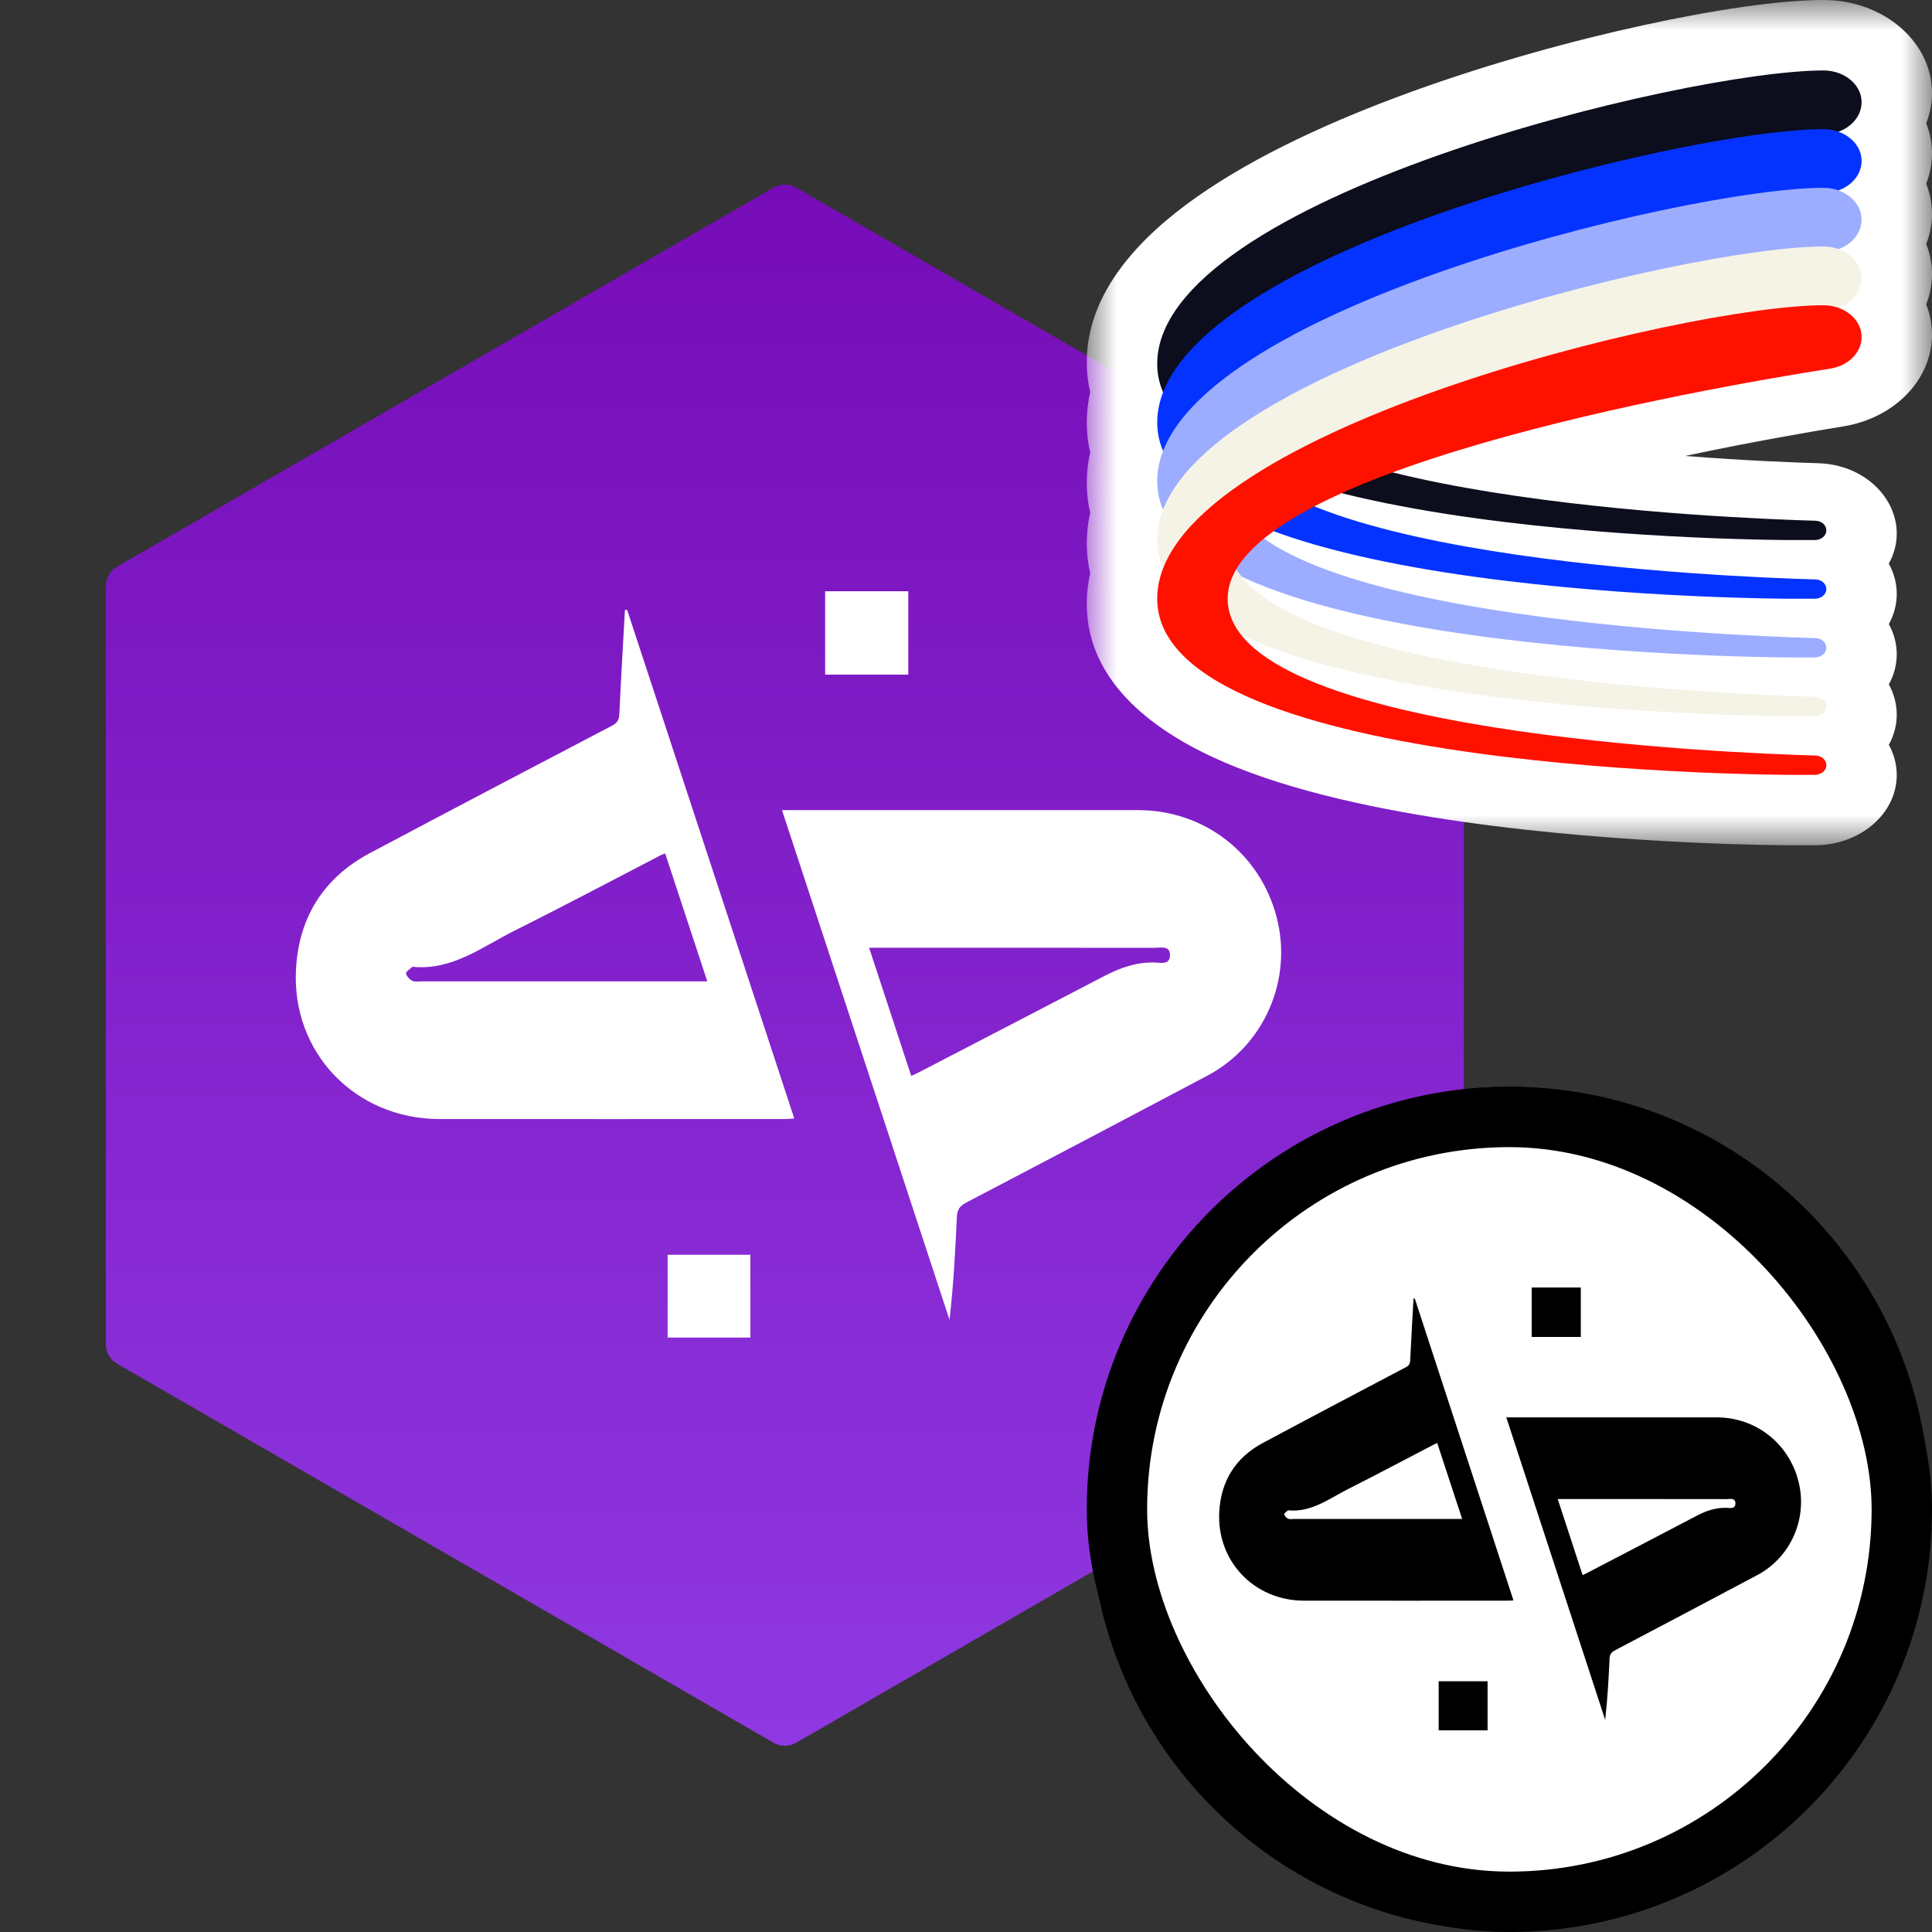 <svg width="32" height="32" viewBox="0 0 32 32" fill="none" xmlns="http://www.w3.org/2000/svg">
<rect x="0" y="0" width="32" height="32" fill="#333333" stroke="none"/>
<path d="M12.812 3.108C12.928 3.041 13.071 3.041 13.188 3.108L24.059 9.385C24.175 9.452 24.247 9.576 24.247 9.71V22.263C24.247 22.398 24.175 22.521 24.059 22.588L13.188 28.865C13.071 28.932 12.928 28.932 12.812 28.865L1.941 22.588C1.824 22.521 1.753 22.398 1.753 22.263V9.71C1.753 9.576 1.824 9.452 1.941 9.385L12.812 3.108Z" fill="url(#paint0_linear_533_216413)"/>
<path d="M10.387 10.1C11.308 12.905 12.23 15.709 13.156 18.526C13.09 18.53 13.043 18.535 12.996 18.535C11.09 18.535 9.183 18.537 7.277 18.535C5.884 18.532 4.824 17.433 4.903 16.047C4.951 15.194 5.359 14.54 6.121 14.133C7.457 13.422 8.797 12.722 10.138 12.019C10.221 11.975 10.255 11.924 10.258 11.829C10.284 11.254 10.32 10.678 10.351 10.103C10.363 10.103 10.375 10.103 10.386 10.103L10.387 10.1ZM11.715 16.254C11.479 15.536 11.249 14.838 11.017 14.135C10.981 14.149 10.961 14.156 10.942 14.166C10.137 14.583 9.335 15.009 8.523 15.414C7.988 15.682 7.494 16.074 6.841 16.014C6.836 16.014 6.828 16.014 6.826 16.016C6.789 16.052 6.721 16.095 6.725 16.123C6.734 16.17 6.784 16.223 6.83 16.246C6.876 16.267 6.938 16.254 6.994 16.254H11.715Z" fill="white"/>
<path d="M12.951 13.418H13.163C15.059 13.418 16.954 13.418 18.85 13.418C19.944 13.418 20.867 14.131 21.144 15.187C21.416 16.227 20.941 17.32 19.99 17.821C18.663 18.523 17.333 19.223 16.003 19.919C15.895 19.975 15.852 20.04 15.848 20.16C15.824 20.725 15.792 21.289 15.727 21.861C14.805 19.057 13.883 16.252 12.952 13.418H12.951ZM14.395 15.697C14.633 16.421 14.862 17.117 15.093 17.821C15.152 17.793 15.191 17.775 15.229 17.756C16.254 17.224 17.28 16.694 18.303 16.16C18.562 16.026 18.826 15.935 19.122 15.942C19.223 15.944 19.377 15.986 19.379 15.822C19.381 15.656 19.227 15.699 19.124 15.699C17.616 15.697 16.107 15.698 14.599 15.698H14.395V15.697Z" fill="white"/>
<path d="M13.667 11.174V9.793H15.044V11.174H13.667Z" fill="white"/>
<path d="M11.058 22.154V20.783H12.429V22.154H11.058Z" fill="white"/>
<g clip-path="url(#clip0_533_216413)">
<rect x="18.5" y="18.5" width="13" height="13" rx="6.5" fill="white" stroke="black"/>
<path d="M31.966 24.997C31.975 28.846 28.846 32.02 24.948 31.989C21.153 31.958 18.009 28.845 18.05 24.914C18.091 21.056 21.244 17.931 25.138 18.001C28.946 18.069 31.977 21.203 31.966 24.997ZM25.007 31.375C28.507 31.365 31.303 28.554 31.354 25.097C31.407 21.493 28.531 18.673 25.118 18.617C21.581 18.559 18.697 21.417 18.663 24.929C18.628 28.445 21.445 31.364 25.007 31.375Z" fill="black"/>
<path d="M23.433 21.507C23.977 23.172 24.521 24.835 25.068 26.508C25.029 26.51 25.001 26.512 24.974 26.512C23.848 26.512 22.723 26.514 21.597 26.512C20.774 26.511 20.148 25.858 20.195 25.036C20.224 24.53 20.464 24.142 20.915 23.901C21.703 23.478 22.495 23.063 23.286 22.645C23.335 22.619 23.355 22.59 23.357 22.533C23.373 22.192 23.394 21.85 23.412 21.509C23.419 21.509 23.426 21.509 23.432 21.509L23.433 21.507ZM24.218 25.159C24.078 24.733 23.942 24.318 23.805 23.901C23.784 23.91 23.772 23.914 23.761 23.92C23.285 24.167 22.812 24.42 22.333 24.661C22.017 24.82 21.725 25.052 21.339 25.016C21.337 25.016 21.332 25.016 21.33 25.018C21.308 25.039 21.268 25.064 21.271 25.081C21.276 25.109 21.306 25.141 21.333 25.154C21.36 25.167 21.396 25.159 21.43 25.159H24.218Z" fill="black"/>
<path d="M24.948 23.476H25.073C26.193 23.476 27.312 23.476 28.431 23.476C29.077 23.476 29.622 23.899 29.786 24.526C29.947 25.143 29.666 25.791 29.105 26.089C28.321 26.505 27.536 26.921 26.75 27.334C26.687 27.367 26.661 27.405 26.659 27.477C26.644 27.812 26.625 28.147 26.587 28.487C26.043 26.822 25.498 25.158 24.949 23.476H24.948ZM25.801 24.828C25.942 25.258 26.077 25.671 26.213 26.089C26.248 26.072 26.271 26.061 26.293 26.05C26.898 25.735 27.504 25.42 28.108 25.103C28.261 25.023 28.417 24.97 28.592 24.974C28.652 24.975 28.742 25 28.744 24.902C28.745 24.804 28.654 24.83 28.593 24.83C27.703 24.828 26.812 24.829 25.921 24.829H25.801V24.828Z" fill="black"/>
<path d="M25.37 22.144V21.325H26.183V22.144H25.37Z" fill="black"/>
<path d="M23.829 28.66V27.847H24.639V28.66H23.829Z" fill="black"/>
</g>
<mask id="mask0_533_216413" style="mask-type:luminance" maskUnits="userSpaceOnUse" x="18" y="0" width="14" height="14">
<path d="M32 0H18V14H32V0Z" fill="white"/>
</mask>
<g mask="url(#mask0_533_216413)">
<path fill-rule="evenodd" clip-rule="evenodd" d="M30.202 8.69395e-10C29.481 -1.37073e-05 28.391 0.162 27.226 0.416C26.035 0.675 24.67 1.051 23.372 1.522C22.086 1.989 20.808 2.57 19.831 3.256C18.888 3.917 18 4.838 18 6C18 6.173 18.02 6.338 18.057 6.494C18.02 6.657 18 6.826 18 7C18 7.173 18.02 7.338 18.057 7.494C18.02 7.657 18 7.826 18 8C18 8.173 18.02 8.338 18.057 8.494C18.02 8.657 18 8.826 18 9C18 9.173 18.02 9.338 18.057 9.494C18.02 9.657 18 9.826 18 10C18 11.34 19.19 12.159 20.285 12.629C21.426 13.118 22.875 13.418 24.225 13.611C25.594 13.807 26.952 13.903 27.961 13.952C28.467 13.976 28.89 13.988 29.187 13.994C29.333 13.997 29.574 13.999 29.661 14L29.667 14H30.059C30.808 14 31.416 13.479 31.416 12.836C31.416 12.662 31.37 12.491 31.285 12.336C31.369 12.185 31.416 12.015 31.416 11.836C31.416 11.662 31.37 11.491 31.285 11.336C31.369 11.185 31.416 11.015 31.416 10.836C31.416 10.662 31.37 10.491 31.285 10.336C31.369 10.185 31.416 10.015 31.416 9.836C31.416 9.661 31.37 9.49 31.284 9.335C31.369 9.184 31.416 9.015 31.416 8.836C31.416 8.243 30.881 7.694 30.108 7.672C29.759 7.662 28.933 7.632 27.911 7.552C29.009 7.319 29.967 7.154 30.527 7.063C31.382 6.925 32 6.287 32 5.541C32 5.367 31.966 5.199 31.904 5.042C31.966 4.884 32 4.716 32 4.541C32 4.367 31.966 4.199 31.904 4.042C31.966 3.884 32 3.716 32 3.541C32 3.367 31.966 3.199 31.904 3.042C31.966 2.884 32 2.716 32 2.541C32 2.367 31.966 2.199 31.904 2.042C31.966 1.884 32 1.716 32 1.541C32 0.69 31.195 1.69891e-05 30.202 8.69395e-10Z" fill="white"/>
<path d="M30.202 1.167C30.551 1.167 30.834 1.402 30.834 1.693C30.834 1.95 30.615 2.17 30.312 2.217C28.192 2.55 20.334 3.925 20.334 6.028C20.334 8.264 28.723 8.587 30.069 8.625C30.173 8.628 30.25 8.699 30.25 8.785C30.25 8.873 30.164 8.945 30.059 8.945H29.958H29.667C29.667 8.945 19.167 8.945 19.167 6.028C19.167 3.288 27.917 1.167 30.202 1.167Z" fill="#0C0D1D"/>
<path d="M30.202 2.139C30.551 2.139 30.834 2.375 30.834 2.665C30.834 2.923 30.615 3.142 30.312 3.19C28.192 3.522 20.334 4.897 20.334 7C20.334 9.236 28.723 9.56 30.069 9.597C30.173 9.6 30.25 9.671 30.25 9.757C30.25 9.845 30.164 9.917 30.059 9.917H29.958H29.667C29.667 9.917 19.167 9.917 19.167 7C19.167 4.26 27.917 2.139 30.202 2.139Z" fill="#0433FF"/>
<path d="M30.202 3.111C30.551 3.111 30.834 3.347 30.834 3.637C30.834 3.895 30.615 4.114 30.312 4.162C28.192 4.494 20.334 5.87 20.334 7.972C20.334 10.208 28.723 10.532 30.069 10.569C30.173 10.572 30.25 10.643 30.25 10.73C30.25 10.818 30.164 10.889 30.059 10.889H29.958H29.667C29.667 10.889 19.167 10.889 19.167 7.972C19.167 5.232 27.917 3.111 30.202 3.111Z" fill="#9CADFF"/>
<path d="M30.202 4.083C30.551 4.083 30.834 4.319 30.834 4.61C30.834 4.867 30.615 5.086 30.312 5.134C28.192 5.467 20.334 6.842 20.334 8.944C20.334 11.18 28.723 11.504 30.069 11.541C30.173 11.544 30.25 11.615 30.25 11.702C30.25 11.79 30.164 11.861 30.059 11.861H29.958H29.667C29.667 11.861 19.167 11.861 19.167 8.944C19.167 6.204 27.917 4.083 30.202 4.083Z" fill="#F5F3E6"/>
<path d="M30.202 5.056C30.551 5.056 30.834 5.291 30.834 5.582C30.834 5.839 30.615 6.059 30.312 6.106C28.192 6.439 20.334 7.814 20.334 9.917C20.334 12.152 28.723 12.476 30.069 12.514C30.173 12.517 30.25 12.588 30.25 12.674C30.25 12.762 30.164 12.834 30.059 12.834H29.958H29.667C29.667 12.834 19.167 12.834 19.167 9.917C19.167 7.177 27.917 5.056 30.202 5.056Z" fill="#FF1100"/>
</g>
<defs>
<linearGradient id="paint0_linear_533_216413" x1="13" y1="3" x2="13" y2="28.974" gradientUnits="userSpaceOnUse">
<stop stop-color="#760CB7"/>
<stop offset="1" stop-color="#8F38E1"/>
</linearGradient>
<clipPath id="clip0_533_216413">
<rect width="14" height="14" fill="white" transform="translate(18 18)"/>
</clipPath>
</defs>
</svg>
